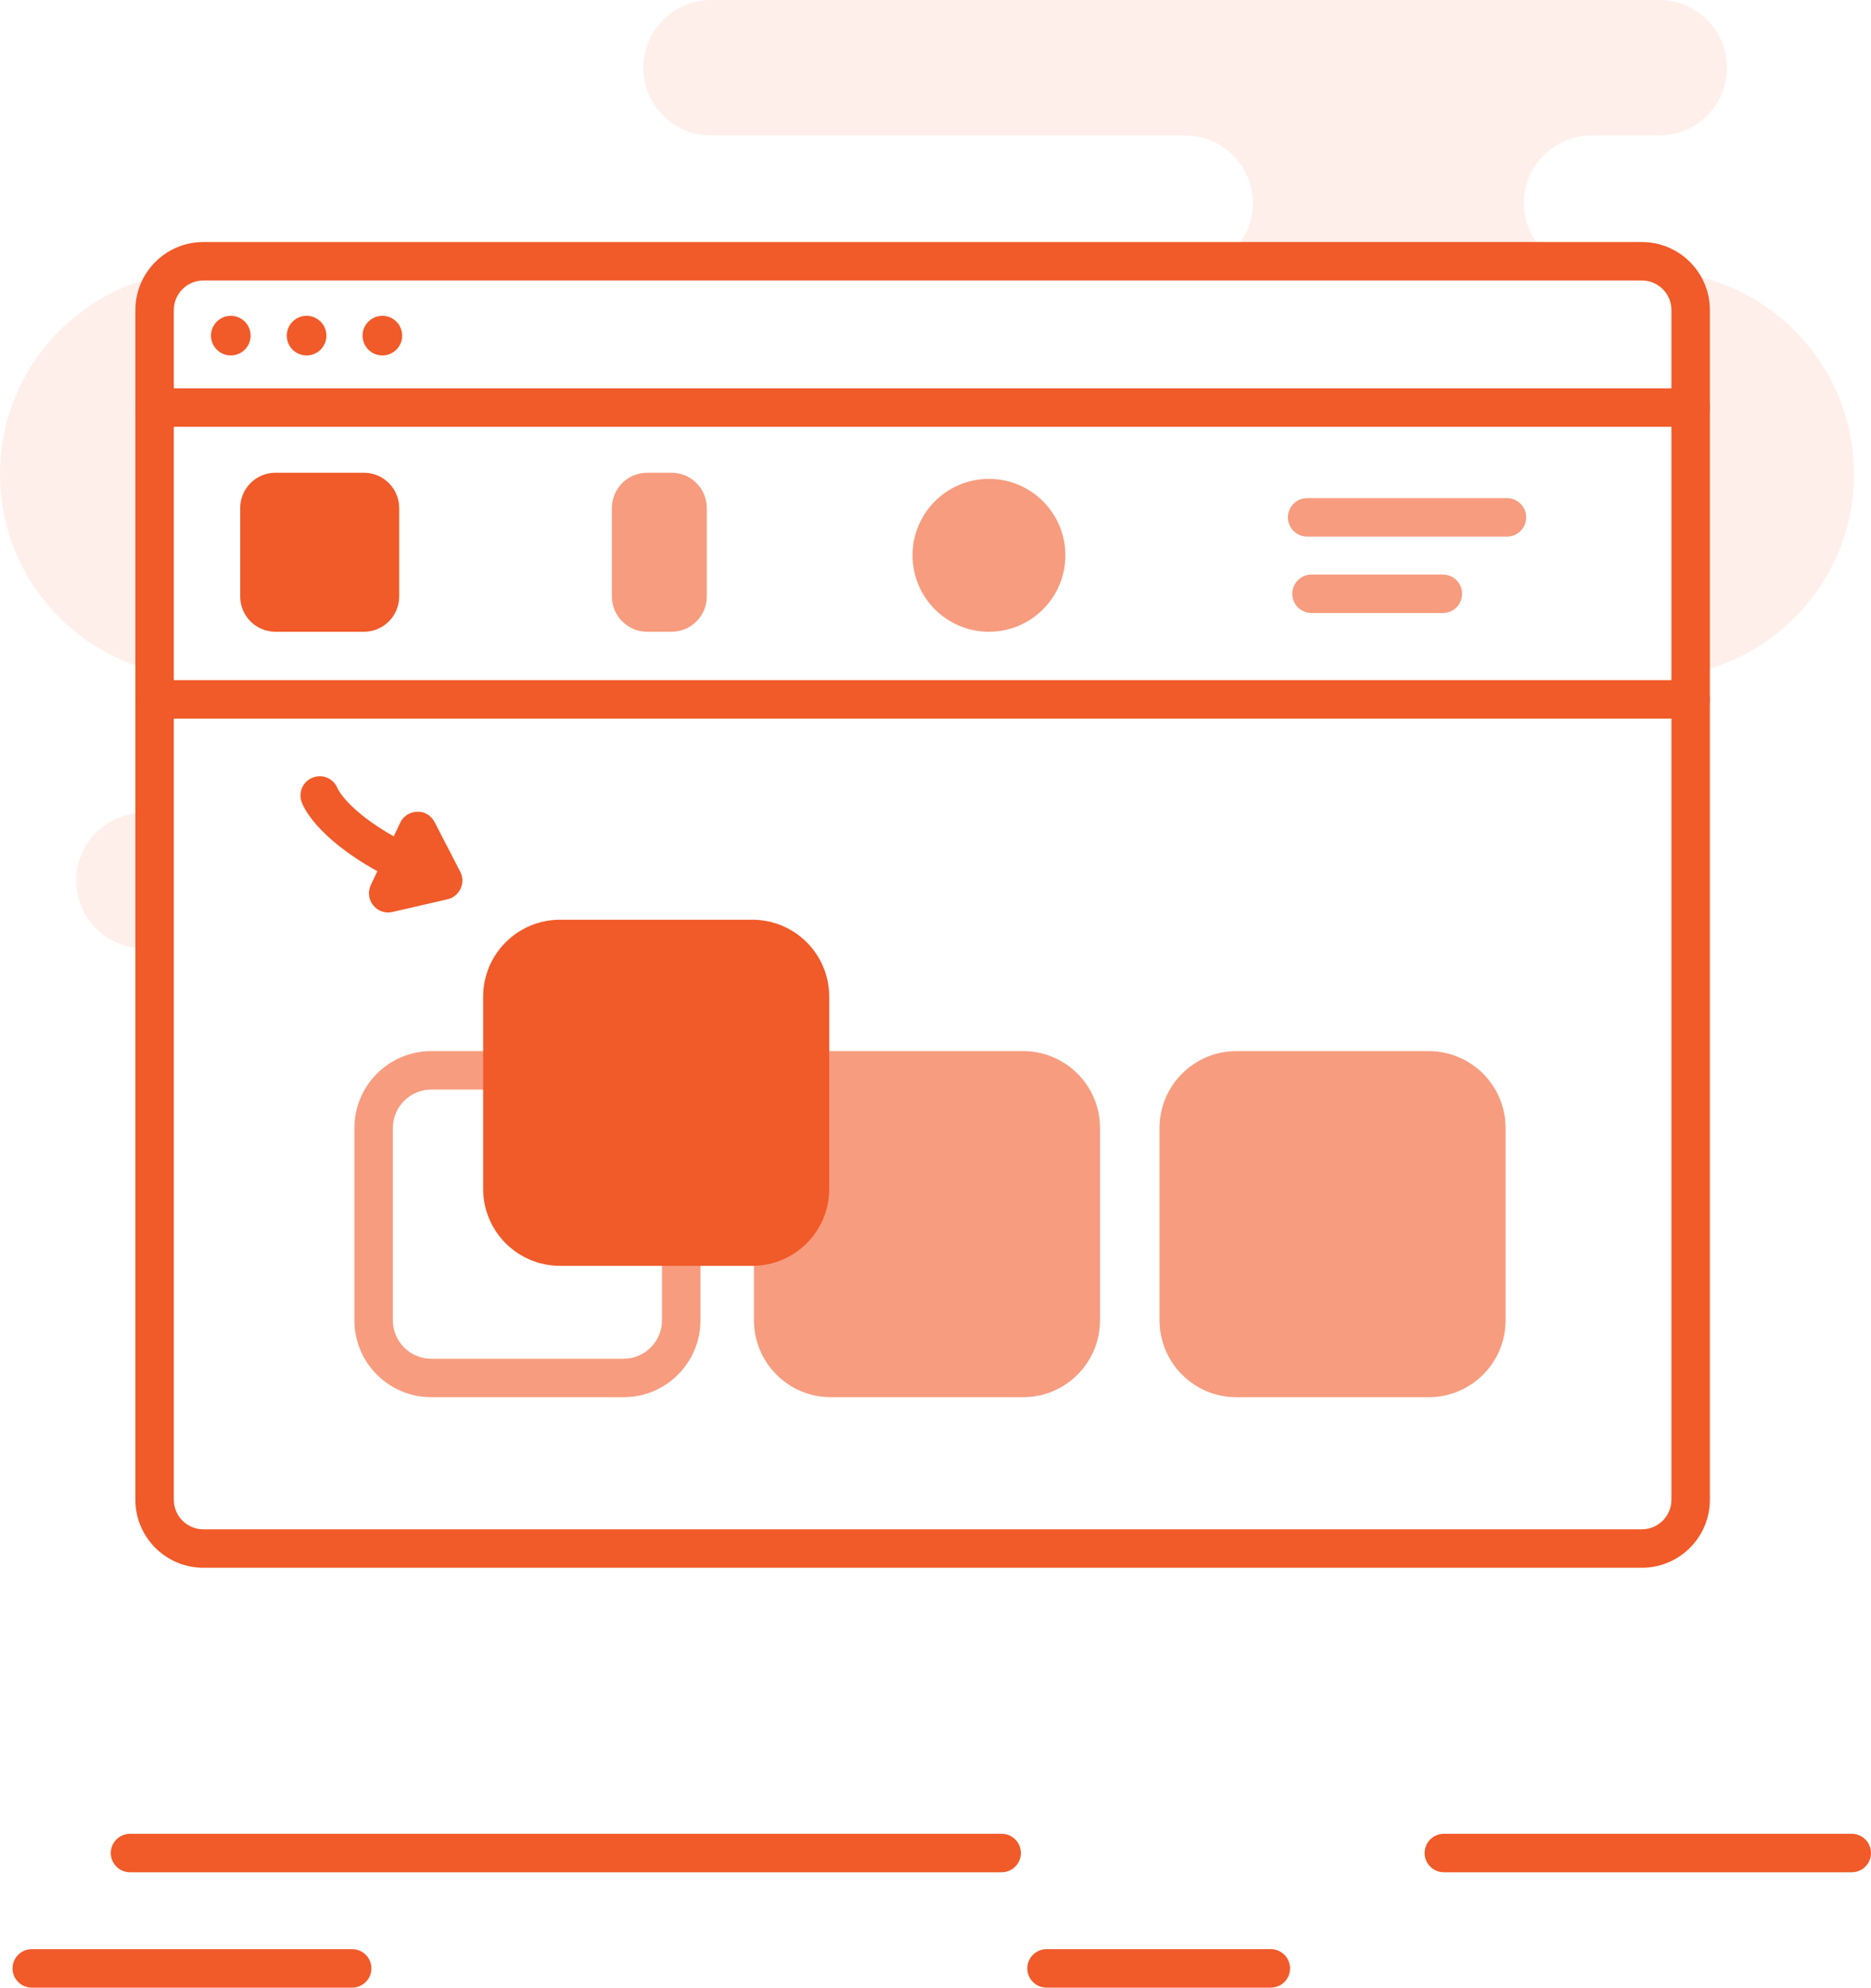 <?xml version="1.0" encoding="utf-8"?>
<!-- Generator: Adobe Illustrator 16.0.0, SVG Export Plug-In . SVG Version: 6.00 Build 0)  -->
<!DOCTYPE svg PUBLIC "-//W3C//DTD SVG 1.1//EN" "http://www.w3.org/Graphics/SVG/1.1/DTD/svg11.dtd">
<svg version="1.1" id="Layer_150" xmlns="http://www.w3.org/2000/svg" xmlns:xlink="http://www.w3.org/1999/xlink" x="0px" y="0px"
	 width="145.979px" height="155.059px" viewBox="0 0 145.979 155.059" enable-background="new 0 0 145.979 155.059"
	 xml:space="preserve">
<g>
	<path fill="#f15a29" d="M144.478,146.059h-31.826c-0.828,0-1.5-0.672-1.5-1.5s0.672-1.5,1.5-1.5h31.826c0.828,0,1.5,0.672,1.5,1.5
		S145.306,146.059,144.478,146.059z"/>
</g>
<g>
	<path fill="#f15a29" d="M78.152,146.059H10.145c-0.829,0-1.5-0.672-1.5-1.5s0.671-1.5,1.5-1.5h68.007c0.828,0,1.5,0.672,1.5,1.5
		S78.98,146.059,78.152,146.059z"/>
</g>
<g>
	<path fill="#f15a29" d="M27.478,155.059h-25c-0.829,0-1.5-0.672-1.5-1.5s0.671-1.5,1.5-1.5h25c0.829,0,1.5,0.672,1.5,1.5
		S28.306,155.059,27.478,155.059z"/>
</g>
<g>
	<path fill="#f15a29" d="M128.103,122.305H15.867c-2.925,0-5.305-2.38-5.305-5.305V24.186c0-2.925,2.38-5.305,5.305-5.305h112.236
		c2.925,0,5.305,2.38,5.305,5.305V117C133.408,119.925,131.028,122.305,128.103,122.305z M15.867,21.881
		c-1.271,0-2.305,1.034-2.305,2.305V117c0,1.271,1.034,2.305,2.305,2.305h112.236c1.271,0,2.305-1.034,2.305-2.305V24.186
		c0-1.271-1.034-2.305-2.305-2.305H15.867z"/>
</g>
<g>
	<path fill="#f15a29" d="M131.908,33.295H12.063c-0.829,0-1.5-0.671-1.5-1.5s0.671-1.5,1.5-1.5h119.845c0.828,0,1.5,0.671,1.5,1.5
		S132.736,33.295,131.908,33.295z"/>
</g>
<g>
	<circle fill="#f15a29" cx="18.008" cy="26.184" r="1.545"/>
</g>
<g>
	<circle fill="#f15a29" cx="23.921" cy="26.184" r="1.546"/>
</g>
<g>
	<circle fill="#f15a29" cx="29.833" cy="26.184" r="1.546"/>
</g>
<g opacity="0.1">
	<g>
		<path fill="#f15a29" d="M11.229,63.41c-2.918,0-5.283,2.364-5.283,5.282s2.365,5.283,5.283,5.283h0.834V63.41H11.229z"/>
	</g>
	<g>
		<path fill="#f15a29" d="M118.89,15.854c0-2.92,2.366-5.285,5.282-5.285h5.285c2.918,0,5.285-2.364,5.285-5.282
			S132.376,0,129.458,0H55.482c-2.92,0-5.285,2.367-5.285,5.285s2.365,5.282,5.285,5.282h36.99c2.916,0,5.28,2.365,5.28,5.285
			c0,1.935-1.049,3.605-2.6,4.527h26.336C119.941,19.459,118.89,17.787,118.89,15.854z"/>
	</g>
	<g>
		<path fill="#f15a29" d="M144.652,36.988c0-8.19-6.215-14.93-14.187-15.764c0.871,0.697,1.441,1.758,1.441,2.961v28.349
			C139.173,51.088,144.652,44.68,144.652,36.988z"/>
	</g>
	<g>
		<path fill="#f15a29" d="M13.35,21.354C5.787,22.557,0,29.088,0,36.988c0,7.447,5.142,13.677,12.063,15.378V24.185
			C12.063,23.055,12.566,22.051,13.35,21.354z"/>
	</g>
</g>
<g>
	<path fill="#f15a29" d="M99.152,155.059h-17.5c-0.828,0-1.5-0.672-1.5-1.5s0.672-1.5,1.5-1.5h17.5c0.828,0,1.5,0.672,1.5,1.5
		S99.98,155.059,99.152,155.059z"/>
</g>
<g opacity="0.6">
	<path fill="#f15a29" d="M85.826,103c0,3.313-2.688,6-6,6h-15c-3.313,0-6-2.688-6-6V88c0-3.313,2.688-6,6-6h15c3.313,0,6,2.687,6,6
		V103z"/>
</g>
<g opacity="0.6">
	<path fill="#f15a29" d="M117.469,103c0,3.313-2.688,6-6,6h-15c-3.314,0-6-2.688-6-6V88c0-3.313,2.686-6,6-6h15c3.313,0,6,2.687,6,6
		V103z"/>
</g>
<g opacity="0.6">
	<g>
		<path fill="#f15a29" d="M48.651,85c1.654,0,3,1.346,3,3v15c0,1.653-1.346,3-3,3h-15c-1.654,0-3-1.347-3-3V88c0-1.654,1.346-3,3-3
			H48.651 M48.651,82h-15c-3.313,0-6,2.687-6,6v15c0,3.313,2.687,6,6,6h15c3.313,0,6-2.688,6-6V88
			C54.651,84.687,51.965,82,48.651,82L48.651,82z"/>
	</g>
</g>
<g>
	<path fill="#f15a29" d="M64.697,92.75c0,3.313-2.688,6-6,6h-15c-3.313,0-6-2.688-6-6v-15c0-3.313,2.687-6,6-6h15
		c3.313,0,6,2.687,6,6V92.75z"/>
</g>
<g>
	<path fill="#f15a29" d="M31.146,46.528c0,1.522-1.235,2.757-2.756,2.757h-6.894c-1.521,0-2.756-1.234-2.756-2.757v-6.892
		c0-1.523,1.234-2.757,2.756-2.757h6.894c1.521,0,2.756,1.233,2.756,2.757V46.528z"/>
</g>
<g opacity="0.6">
	<path fill="#f15a29" d="M55.146,46.528c0,1.522-1.235,2.757-2.756,2.757h-1.894c-1.521,0-2.756-1.234-2.756-2.757v-6.892
		c0-1.523,1.234-2.757,2.756-2.757h1.894c1.521,0,2.756,1.233,2.756,2.757V46.528z"/>
</g>
<g>
	<path fill="#f15a29" d="M131.908,56.059H12.063c-0.829,0-1.5-0.671-1.5-1.5s0.671-1.5,1.5-1.5h119.845c0.828,0,1.5,0.671,1.5,1.5
		S132.736,56.059,131.908,56.059z"/>
</g>
<g opacity="0.6">
	<circle fill="#f15a29" cx="77.16" cy="43.322" r="5.963"/>
</g>
<g opacity="0.6">
	<path fill="#f15a29" d="M117.576,41.859h-15.591c-0.828,0-1.5-0.671-1.5-1.5c0-0.828,0.672-1.5,1.5-1.5h15.591
		c0.828,0,1.5,0.672,1.5,1.5C119.076,41.188,118.404,41.859,117.576,41.859z"/>
</g>
<g opacity="0.6">
	<path fill="#f15a29" d="M112.576,47.823h-10.25c-0.828,0-1.5-0.672-1.5-1.5c0-0.829,0.672-1.5,1.5-1.5h10.25
		c0.828,0,1.5,0.671,1.5,1.5C114.076,47.151,113.404,47.823,112.576,47.823z"/>
</g>
<g>
	<path fill="#f15a29" d="M30.287,71.184c-0.448,0-0.879-0.2-1.167-0.559c-0.361-0.447-0.435-1.062-0.188-1.581l0.508-1.078
		c-4.841-2.698-5.803-5.097-5.914-5.422c-0.27-0.784,0.148-1.637,0.933-1.905c0.771-0.264,1.604,0.134,1.89,0.889
		c0.047,0.104,0.841,1.715,4.373,3.72l0.5-1.062c0.242-0.517,0.758-0.85,1.328-0.859c0.575-0.035,1.099,0.303,1.36,0.811L35.906,68
		c0.011,0.021,0.021,0.042,0.031,0.063c0.001,0.001,0,0.002,0.001,0.002c0.138,0.297,0.169,0.619,0.109,0.92
		c-0.024,0.127-0.065,0.248-0.121,0.362c-0.116,0.243-0.301,0.457-0.54,0.61c-0.074,0.048-0.152,0.089-0.235,0.123
		c-0.088,0.037-0.179,0.063-0.271,0.083l-4.256,0.982C30.512,71.171,30.399,71.184,30.287,71.184z"/>
</g>
</svg>
